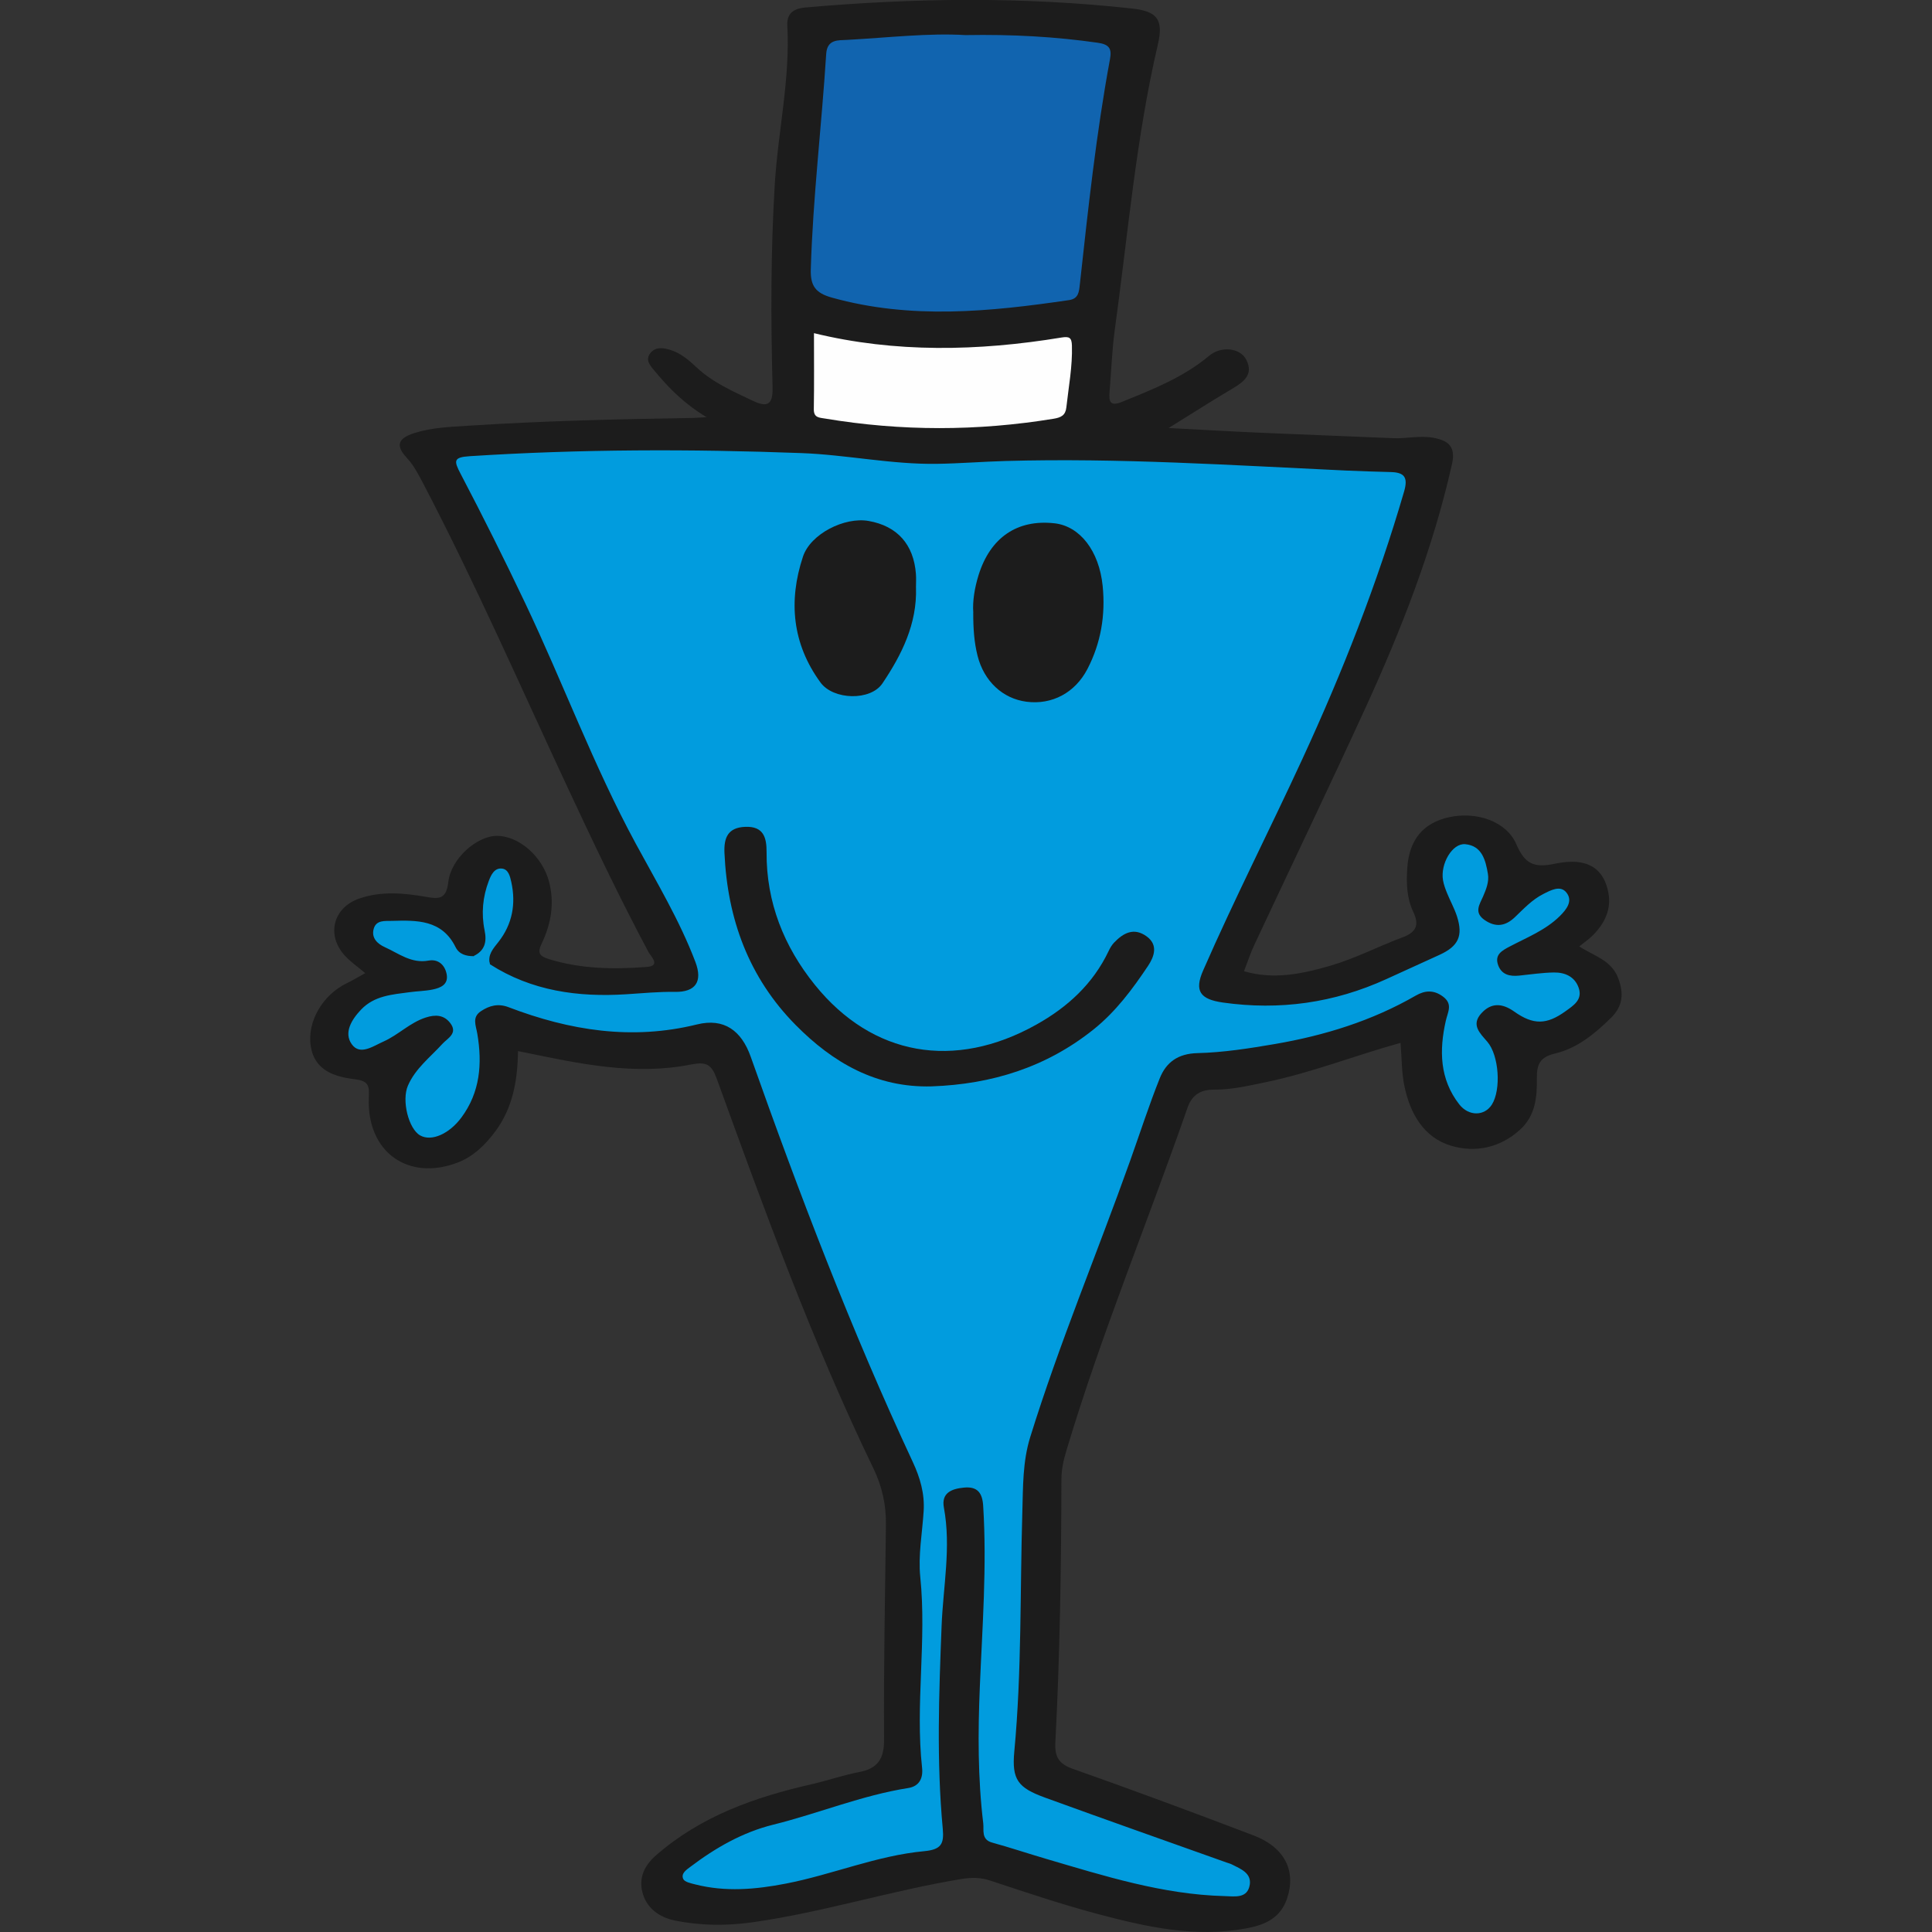 <?xml version="1.0" encoding="UTF-8"?>
<svg id="Layer_1" data-name="Layer 1" xmlns="http://www.w3.org/2000/svg" viewBox="0 0 512 512">
  <rect x="0" y="0" width="512" height="512" fill="#333333" stroke="none"/>
  <defs>
    <style>
      .cls-1 {
        fill: #1164af;
      }

      .cls-2 {
        fill: #1c1c1c;
      }

      .cls-3 {
        fill: #019cde;
      }

      .cls-4 {
        fill: #fefefe;
      }
    </style>
  </defs>
  <g id="Ufx2bc">
    <g>
      <path class="cls-2" d="M371.17,276.36c-12.09,3.36-23.61,7.92-35.72,10.43-4.55.94-9.05,2.01-13.76,1.98-3.3-.02-5.74,1.21-7,4.82-10.54,30.33-22.87,60.02-32.08,90.82-.75,2.49-1.32,4.95-1.32,7.57-.05,23.27-.4,46.54-1.61,69.78-.2,3.92.96,5.71,4.73,7.04,16.03,5.66,31.97,11.57,47.85,17.63,8.21,3.13,11.25,9.38,8.86,16.59-1.77,5.36-5.94,7.12-10.94,8.04-13.45,2.48-26.41-.41-39.23-3.82-9.62-2.56-19.07-5.74-28.53-8.87-2.58-.85-4.92-.85-7.54-.43-18.65,3.05-36.72,8.84-55.44,11.48-6.87.97-13.75.93-20.57-.46-3.97-.81-7.21-3.07-8.43-6.82-1.28-3.95-.06-7.43,3.42-10.47,11.94-10.42,26.23-15.42,41.3-18.85,4.18-.95,8.25-2.39,12.45-3.19,5.08-.96,6.72-3.54,6.68-8.79-.14-18.94.28-37.89.49-56.84.06-5.23-1-10.08-3.34-14.91-16.17-33.45-28.84-68.34-41.49-103.21-1.39-3.83-2.78-4.58-6.86-3.77-14.88,2.95-29.46-.19-43.99-3.2-.5-.1-1-.19-1.82-.35-.12,7.74-1.36,15.1-6.13,21.42-2.64,3.5-5.73,6.53-9.84,8.1-13.2,5.06-24.11-2.84-23.57-17.08.11-2.88.21-4.5-3.52-4.96-5.32-.65-10.83-2.18-11.86-8.76-1.04-6.63,3.25-13.71,9.59-16.74,1.38-.66,2.7-1.47,4.85-2.65-2.02-1.71-3.9-2.99-5.39-4.62-5.01-5.44-3.15-12.76,3.83-15.16,5.89-2.03,11.89-1.44,17.87-.4,3.19.55,5.17.59,5.68-3.88.72-6.4,7.7-12.35,12.93-12.32,5.88.03,12.04,5.53,13.77,12.1,1.54,5.81.53,11.29-1.98,16.53-1.12,2.34-.54,3.24,1.77,3.97,8.55,2.7,17.32,2.8,26.1,2.14,3.86-.29,1.09-2.81.5-3.91-7.62-14.26-14.55-28.86-21.39-43.5-12.58-26.94-24.48-54.2-38.26-80.56-1.27-2.42-2.48-4.85-4.41-6.93-3.02-3.27-2.43-5.17,1.99-6.58,4.63-1.48,9.49-1.64,14.3-1.95,19.78-1.28,39.6-1.74,59.42-2.06.81-.01,1.63-.09,3.72-.2-5.94-3.58-9.95-7.67-13.63-12.1-1.23-1.48-2.8-3.05-1.2-4.96,1.34-1.6,3.29-1.39,5.26-.76,2.74.87,4.82,2.65,6.82,4.53,4.35,4.1,9.72,6.43,15,8.94,3.69,1.75,5.36,1.25,5.24-3.52-.46-17.92-.51-35.83.58-53.75.85-14.08,4.11-27.97,3.33-42.18-.17-3.11,1.56-4.49,4.75-4.77,28.91-2.55,57.81-2.91,86.7.28,6.71.74,8.26,3.05,6.74,9.55-5.8,24.86-7.92,50.29-11.4,75.5-.75,5.45-.93,10.98-1.39,16.47-.21,2.52.03,4.03,3.28,2.71,8.14-3.3,16.29-6.5,23.14-12.24,3.12-2.62,8.23-2.11,9.83,1.11,1.97,3.93-.76,5.88-3.8,7.68-5.37,3.18-10.63,6.55-16.81,10.38,8.76.45,16.57.91,24.37,1.25,11.71.52,23.42.93,35.13,1.44,3.55.16,7.05-.76,10.64-.11,4.13.75,5.99,2.42,4.95,7.04-5.04,22.4-13.35,43.64-22.86,64.42-9.65,21.08-19.7,41.97-29.53,62.97-1.02,2.17-1.76,4.47-2.72,6.95,7.96,2.31,15.49.69,22.94-1.48,6.62-1.93,12.74-5.15,19.17-7.54,3.85-1.44,4.23-3.57,2.77-6.66-1.77-3.74-1.87-7.66-1.61-11.63.49-7.56,4.23-12.04,11.15-13.53,7.25-1.56,15.15,1.13,17.74,7.16,2.19,5.09,4.55,6.39,10.14,5.2,9.45-2.01,13.18,1.9,14.27,7.68.82,4.38-.98,8.08-4.01,11.17-1.06,1.09-2.35,1.95-3.71,3.05,3.88,2.54,8.46,3.59,10.3,8.36,1.54,4.01,1.27,7.41-1.75,10.42-4.31,4.29-9.06,8.21-15.03,9.62-3.92.92-4.78,2.9-4.75,6.36.05,5.03-.28,9.97-4.42,13.77-5.34,4.9-11.94,6.19-18.3,4.3-7.31-2.18-10.93-8.64-12.41-15.93-.71-3.49-.66-7.14-1.01-11.37Z"/>
      <path class="cls-3" d="M129.84,255.54c11.06,7.09,23.35,8.76,36.12,7.95,4.3-.27,8.57-.7,12.89-.63,5.5.09,7.41-2.73,5.44-7.93-4.17-10.99-10.23-21.06-15.79-31.33-11.19-20.65-19.29-42.67-29.34-63.81-5.47-11.51-11.16-22.91-17.08-34.2-1.83-3.49-1.97-4.42,2.46-4.7,29.26-1.88,58.56-1.91,87.81-.82,11.98.44,23.9,3.04,35.99,2.85,6.02-.09,12.04-.58,18.07-.75,30.13-.85,60.19,1.13,90.26,2.53,3.96.18,7.92.29,11.88.4,3.59.09,4.66,1.35,3.55,5.16-7.09,24.34-16.31,47.81-26.94,70.84-8.65,18.76-18.04,37.16-26.32,56.09-2.36,5.39-.84,7.63,5.22,8.49,15.06,2.14,29.5.11,43.34-6.21,4.7-2.15,9.4-4.28,14.1-6.43,4.98-2.28,6.28-5,4.62-10.18-.68-2.12-1.79-4.09-2.63-6.16-.45-1.11-.88-2.27-1.08-3.44-.73-4.32,2.46-9.84,5.87-9.54,4.45.39,5.42,4.23,6.03,7.86.35,2.08-.45,4.07-1.28,5.99-.94,2.16-2.51,4.27.47,6.29,2.96,2.01,5.51,1.52,7.91-.75,2.37-2.25,4.59-4.68,7.56-6.18,2-1.01,4.54-2.42,6.15-.39,1.77,2.23.05,4.46-1.79,6.27-3.77,3.7-8.62,5.6-13.17,7.99-2.11,1.11-4.17,2.18-3.12,5.02.93,2.51,3.1,2.98,5.53,2.73,3.08-.31,6.16-.79,9.24-.83,2.91-.04,5.53,1.09,6.56,4.08,1.08,3.16-1.39,4.67-3.48,6.18-4.98,3.6-8.53,3.7-13.59.11-3.15-2.24-6.1-2.46-8.74.46-2.77,3.07-.37,5.24,1.59,7.52,3.12,3.63,3.7,12.71,1.21,16.66-1.94,3.07-6.13,3.16-8.65-.07-5.21-6.68-5.32-14.34-3.56-22.13.53-2.37,1.93-4.42-.74-6.42-2.44-1.83-4.8-1.66-7.21-.27-11.64,6.71-24.26,10.6-37.4,12.85-6.77,1.16-13.63,2.23-20.47,2.4-5.17.13-8.28,2.43-9.98,6.66-2.87,7.17-5.24,14.55-7.84,21.83-8.72,24.46-18.78,48.43-26.49,73.26-2.03,6.56-1.89,13.14-2.09,19.77-.63,21.18-.14,42.39-2.13,63.53-.71,7.53.98,9.64,8.14,12.25,15.99,5.82,32.05,11.47,48.08,17.19.49.17,1,.3,1.46.53,2.31,1.16,5.2,2.29,4.72,5.36-.6,3.75-4,3.09-6.69,3.02-16.38-.42-31.82-5.33-47.34-9.89-4.77-1.4-9.48-2.98-14.27-4.3-2.93-.81-2.12-3.37-2.33-5.08-1.45-12-1.41-24.05-.91-36.12.66-16,1.9-31.99.89-48.03-.21-3.4-1.49-5.18-5.07-4.84-3.27.31-6.07,1.38-5.34,5.31,1.96,10.53-.21,20.96-.61,31.4-.7,17.92-1.36,35.82.31,53.7.38,4.06-.44,5.53-4.95,5.95-12.55,1.17-24.3,6.2-36.63,8.59-8,1.55-16.03,2.26-24.06.2-1.12-.29-2.73-.61-3.12-1.4-.73-1.49.91-2.52,1.9-3.27,6.64-5.02,13.82-9.14,21.94-11.15,12-2.97,23.49-7.78,35.78-9.71,2.9-.46,3.96-2.58,3.66-5.34-1.84-16.84,1.26-33.72-.48-50.6-.59-5.74.54-11.67.9-17.5.28-4.6-.95-8.82-2.88-12.96-16.33-34.99-30.07-71.01-42.95-107.39-2.46-6.96-7.09-10.33-14.23-8.57-17.26,4.26-33.74,1.62-49.95-4.57-2.74-1.05-5.08-.43-7.32,1.06-2.44,1.63-1.32,3.78-.95,6.02,1.32,7.87.77,15.43-4.24,22.18-3.17,4.27-7.88,6.44-10.92,4.72-3.07-1.74-4.94-9.26-3.24-13.18,1.98-4.57,5.92-7.54,9.15-11.09,1.35-1.48,4.17-2.75,2.08-5.49-1.67-2.19-3.91-2.32-6.51-1.48-4.21,1.36-7.26,4.62-11.19,6.36-2.74,1.21-6.21,3.78-8.4.73-2.19-3.05-.07-6.54,2.48-9.21,3.52-3.68,8.22-3.97,12.81-4.59,2.04-.28,4.12-.3,6.13-.71,2.1-.43,4.22-1.31,3.73-4.02-.45-2.48-2.24-4.12-4.8-3.65-4.58.84-7.91-1.9-11.6-3.56-1.92-.86-3.63-2.42-2.94-4.87.67-2.38,3.02-2.04,4.79-2.09,6.62-.19,13.29-.35,16.9,6.95.94,1.91,2.8,2.41,4.81,2.4,2.38-1.12,3.69-.15,4.32,2.19Z"/>
      <path class="cls-1" d="M255.82,9.3c12.53-.22,23.83.42,35.1,2.03,3.12.44,3.74,1.64,3.24,4.33-3.66,19.76-5.8,39.73-7.99,59.69-.22,1.96-.31,3.8-2.85,4.18-20.99,3.08-41.92,5.19-62.86-.66-4.35-1.21-5.72-3.13-5.59-7.52.56-19.08,2.88-38.02,4.08-57.05.25-3.94,3.17-3.6,5.56-3.73,10.82-.59,21.62-1.86,31.32-1.27Z"/>
      <path class="cls-4" d="M215.7,88.29c21.48,5.24,43.52,4.8,65.59,1.16,2.08-.34,2.72,0,2.78,2.12.17,5.54-.88,10.96-1.48,16.42-.23,2.08-1.41,2.66-3.37,2.98-20.2,3.31-40.39,3.33-60.58-.05-1.55-.26-3.01-.19-2.97-2.51.11-6.67.04-13.34.04-20.12Z"/>
      <path class="cls-3" d="M129.84,255.54c-1.14-1.31-2.39-2.41-4.31-2.18,2.93-1.44,3.54-3.7,2.89-6.82-.91-4.43-.5-8.88,1.13-13.13.61-1.6,1.49-3.43,3.46-3.23,1.71.17,2.15,2.03,2.48,3.52,1.29,5.82.29,11.24-3.41,15.94-1.42,1.81-2.91,3.39-2.25,5.9Z"/>
      <path class="cls-2" d="M246.9,287.9c-14.66.41-26.2-6.3-36.05-16.27-12.42-12.57-18.08-28.1-18.86-45.6-.18-4.03.91-6.73,5.51-6.91,4.88-.19,5.67,2.88,5.65,6.72-.08,13.3,4.6,25,12.8,35.16,15.24,18.89,37.01,22.66,58.68,10.54,8.29-4.63,15.05-10.81,19.19-19.55.36-.77.82-1.54,1.39-2.15,2.46-2.59,5.27-4.13,8.63-1.71,3.23,2.32,1.96,5.5.41,7.83-4.1,6.14-8.52,12.09-14.37,16.79-12.57,10.09-27.07,14.59-42.98,15.15Z"/>
      <path class="cls-2" d="M257.93,162.34c-.22-2.95.33-6.49,1.41-9.96,3.11-9.94,10.25-14.81,20.13-13.7,6.7.75,11.82,7.29,12.75,16.62.77,7.68-.45,15.07-4.03,21.98-3.26,6.28-9.35,9.55-16.12,8.69-6.38-.81-11.32-5.48-13.01-12.2-.89-3.53-1.15-7.11-1.14-11.43Z"/>
      <path class="cls-2" d="M242.75,155.73c.3,9.59-3.76,17.75-8.9,25.38-3.15,4.68-13,4.42-16.41-.24-7.48-10.23-8.55-21.59-4.65-33.35,2.01-6.07,11.06-10.58,17.4-9.46,7.59,1.34,11.95,6.21,12.54,14.06.09,1.2.01,2.41.01,3.61Z"/>
    </g>
  </g>
</svg>
